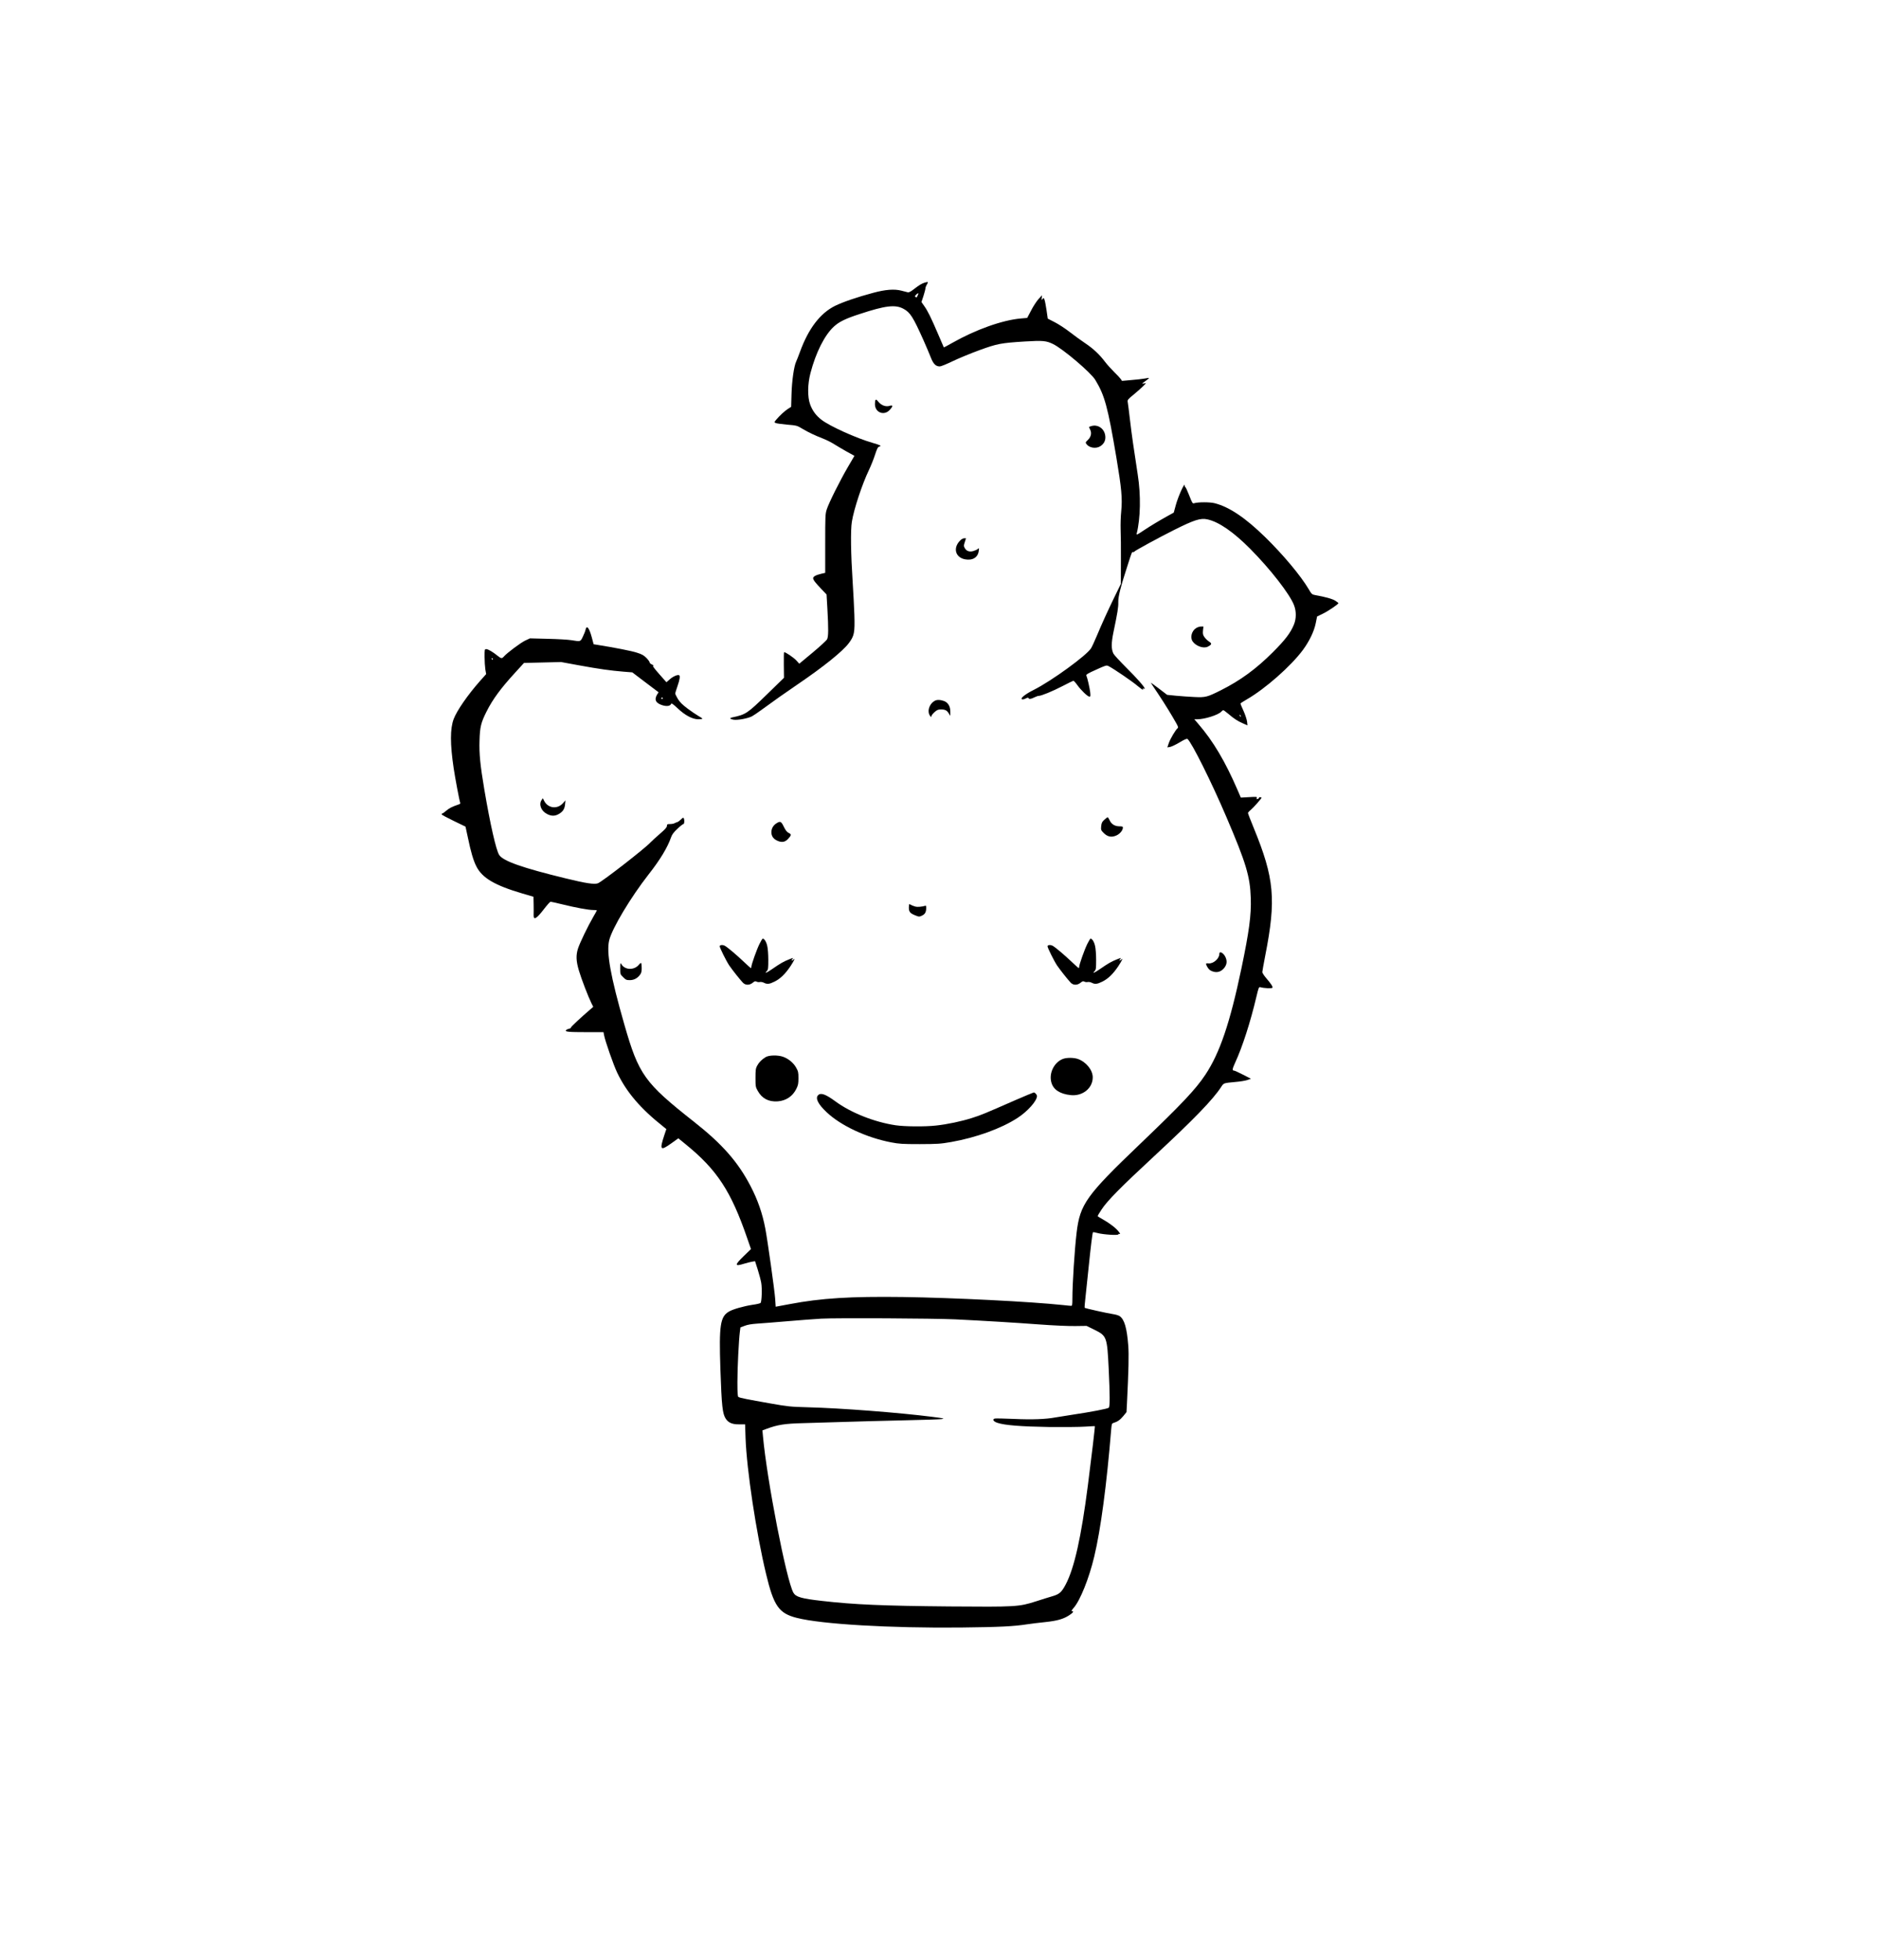 <?xml version="1.0" standalone="no"?>
<!DOCTYPE svg PUBLIC "-//W3C//DTD SVG 20010904//EN"
 "http://www.w3.org/TR/2001/REC-SVG-20010904/DTD/svg10.dtd">
<svg version="1.0" xmlns="http://www.w3.org/2000/svg"
 width="2492pt" height="2600pt" viewBox="0 0 2492 2600"
 preserveAspectRatio="xMidYMid meet">

<g transform="translate(0,2600) scale(0.1,-0.1)"
fill="#000000" stroke="none">
<path d="M12269 22251 c-40 -13 -70 -31 -138 -83 -45 -36 -69 -48 -85 -45 -11
3 -50 13 -86 22 -93 24 -212 15 -377 -30 -207 -55 -399 -121 -503 -172 -197
-98 -352 -301 -464 -608 -20 -55 -43 -113 -51 -130 -29 -60 -57 -255 -62 -431
l-5 -170 -42 -27 c-43 -27 -112 -91 -158 -146 -25 -30 -25 -32 -7 -41 10 -6
78 -15 151 -22 131 -11 134 -12 207 -56 81 -48 163 -87 279 -132 40 -16 103
-47 140 -71 37 -23 113 -68 168 -99 l102 -56 -85 -145 c-107 -183 -257 -483
-283 -567 -19 -59 -20 -93 -20 -452 l0 -388 -52 -12 c-72 -17 -108 -37 -108
-59 0 -23 30 -61 116 -151 l62 -65 11 -190 c15 -265 14 -370 -4 -404 -8 -16
-94 -95 -191 -176 l-178 -148 -40 44 c-34 37 -140 109 -161 109 -4 0 -5 -77
-4 -170 l2 -170 -225 -219 c-262 -255 -281 -268 -460 -306 -42 -8 -34 -23 17
-31 54 -8 189 17 243 45 20 11 76 48 123 83 195 142 293 211 479 338 353 240
599 439 682 548 74 98 82 138 75 377 -4 110 -14 301 -22 425 -25 384 -30 699
-11 811 27 168 137 499 226 684 26 55 63 146 81 203 28 85 38 104 57 109 34 8
18 18 -86 48 -223 64 -578 225 -685 310 -72 57 -118 120 -148 204 -35 98 -33
265 5 411 72 276 189 507 312 619 68 63 156 106 339 165 345 114 476 129 584
70 89 -48 126 -106 265 -416 35 -79 78 -180 96 -226 34 -89 67 -122 121 -122
15 0 91 31 170 69 79 38 239 104 354 146 237 86 285 96 609 116 234 14 280 10
371 -35 132 -65 501 -378 559 -475 125 -206 166 -356 280 -1031 68 -406 81
-542 64 -711 -7 -68 -10 -176 -8 -239 3 -63 5 -252 4 -420 l-1 -305 -83 -170
c-102 -211 -166 -352 -236 -519 -30 -71 -64 -145 -76 -164 -58 -95 -525 -434
-760 -552 -113 -56 -185 -114 -156 -125 9 -4 31 1 49 11 23 11 34 13 37 5 6
-17 33 -13 77 9 22 11 47 20 57 20 35 0 182 60 315 129 74 39 141 71 147 71 6
0 29 -25 51 -56 49 -69 138 -154 161 -154 14 0 16 8 10 61 -7 55 -35 182 -51
220 -5 12 23 29 131 77 130 59 137 61 164 47 72 -37 324 -209 390 -267 41 -34
71 -55 67 -44 -5 14 -4 17 8 12 8 -3 15 -3 15 1 0 20 -104 138 -241 274 -86
86 -165 171 -174 189 -30 58 -30 141 0 285 54 258 66 331 64 400 -2 73 30 199
131 510 50 156 51 156 64 152 6 -2 16 2 21 9 13 15 323 184 525 285 268 134
352 161 443 140 151 -33 346 -168 567 -391 267 -269 524 -599 581 -747 32 -83
31 -179 -2 -259 -46 -111 -117 -203 -278 -364 -222 -222 -431 -375 -692 -506
-180 -90 -202 -96 -349 -89 -69 3 -179 11 -244 17 l-119 12 -110 84 c-60 46
-108 80 -106 76 2 -5 45 -70 95 -144 88 -132 178 -278 242 -392 26 -47 29 -58
17 -68 -27 -23 -95 -137 -115 -194 l-20 -59 37 6 c20 4 77 31 127 61 67 40 94
51 104 44 56 -47 319 -573 517 -1038 259 -606 313 -784 322 -1071 8 -224 -22
-445 -123 -929 -153 -730 -288 -1126 -479 -1414 -130 -196 -316 -392 -872
-924 -710 -679 -792 -794 -837 -1172 -27 -228 -56 -675 -56 -877 0 -77 -3 -93
-15 -93 -9 0 -57 4 -108 10 -431 46 -1448 97 -2127 107 -695 9 -1084 -15
-1500 -94 -74 -14 -147 -28 -161 -30 l-26 -5 -7 106 c-7 106 -101 776 -131
932 -38 200 -100 378 -194 559 -167 322 -376 560 -752 856 -657 518 -733 623
-924 1289 -185 644 -241 959 -201 1120 39 158 285 568 521 870 155 197 251
356 300 495 13 37 34 66 84 112 36 35 72 63 79 63 13 0 17 47 6 75 -6 14 -12
12 -39 -15 -18 -17 -39 -32 -46 -34 -8 -1 -24 -7 -36 -14 -12 -7 -40 -12 -62
-12 -37 0 -41 -3 -41 -24 0 -18 -23 -45 -92 -104 -51 -44 -109 -97 -128 -117
-76 -82 -634 -515 -695 -540 -44 -19 -162 -1 -431 65 -575 140 -827 229 -880
310 -41 62 -120 410 -198 872 -54 321 -69 470 -63 648 5 177 19 235 93 382 82
164 191 311 382 519 l115 126 246 6 246 6 240 -44 c262 -48 419 -70 592 -84
l113 -9 174 -132 175 -132 -20 -31 c-41 -69 -17 -115 74 -142 58 -17 102 -9
113 20 5 11 26 -4 85 -59 100 -95 198 -146 275 -146 30 0 54 3 54 8 0 4 -24
20 -53 36 -28 16 -93 60 -144 98 -69 52 -101 84 -128 127 -19 32 -35 65 -35
72 0 8 14 52 30 99 30 85 37 134 22 144 -19 11 -82 -16 -124 -54 l-45 -39 -97
110 c-67 76 -91 109 -79 109 11 1 5 7 -14 15 -18 8 -33 21 -33 29 0 9 -19 35
-42 59 -35 35 -59 49 -126 70 -68 23 -294 67 -526 104 l-49 8 -24 90 c-35 130
-69 171 -84 99 -3 -16 -19 -56 -35 -89 -33 -68 -28 -66 -154 -46 -41 7 -181
15 -312 18 l-236 6 -64 -30 c-59 -28 -240 -163 -282 -211 -25 -29 -36 -28 -82
9 -65 53 -127 89 -151 89 -23 0 -23 -2 -23 -102 0 -57 5 -131 10 -166 l11 -63
-82 -92 c-161 -182 -308 -394 -349 -504 -48 -128 -48 -331 0 -653 20 -133 75
-426 86 -455 4 -8 0 -17 -7 -20 -99 -34 -137 -53 -175 -86 -25 -21 -49 -39
-55 -39 -5 0 -9 -5 -9 -11 0 -6 71 -44 158 -86 86 -41 158 -76 159 -77 1 -1
16 -69 33 -152 37 -180 72 -300 111 -375 77 -154 244 -252 611 -360 l147 -43
2 -101 c1 -55 1 -119 0 -142 -2 -74 39 -49 140 83 40 52 78 94 85 94 7 0 77
-16 156 -35 179 -44 347 -75 410 -75 26 0 48 -2 48 -5 0 -3 -23 -44 -51 -92
-70 -121 -173 -335 -198 -410 -30 -90 -27 -169 10 -294 33 -112 126 -353 166
-433 l25 -50 -33 -29 c-129 -110 -268 -240 -264 -247 3 -5 -8 -11 -24 -15 -16
-3 -35 -12 -40 -19 -18 -21 31 -26 274 -26 l223 0 7 -37 c14 -79 126 -399 175
-501 124 -259 309 -476 614 -717 l38 -31 -25 -74 c-68 -205 -56 -220 92 -114
l92 66 97 -79 c417 -339 602 -621 818 -1249 l49 -141 -99 -96 c-121 -118 -120
-138 9 -98 33 10 79 22 102 26 l42 7 35 -109 c19 -59 40 -139 47 -178 13 -75
7 -251 -9 -267 -6 -6 -52 -17 -104 -24 -118 -18 -261 -58 -315 -90 -116 -68
-133 -180 -114 -759 17 -500 28 -598 73 -665 36 -52 86 -73 177 -72 l78 0 6
-181 c15 -420 141 -1257 272 -1802 102 -427 170 -524 408 -584 328 -84 1235
-137 2175 -128 516 6 703 15 882 43 52 8 159 21 238 29 160 17 242 40 320 91
52 34 66 54 36 54 -11 0 -3 14 24 45 85 97 204 392 272 680 86 357 165 953
225 1687 6 68 9 78 28 84 55 16 89 40 131 90 l44 54 6 112 c22 445 27 652 17
774 -18 229 -50 341 -112 386 -14 11 -55 23 -90 28 -70 10 -368 76 -376 84 -3
3 2 67 11 143 9 76 27 251 41 389 28 275 51 463 58 470 3 3 31 -2 63 -11 75
-20 274 -33 274 -17 0 7 7 9 17 5 12 -5 7 7 -16 35 -35 45 -120 110 -213 162
-32 17 -60 35 -62 39 -3 3 21 44 52 90 77 117 255 296 697 706 524 486 780
750 889 918 35 53 30 51 186 66 63 5 136 17 162 26 l47 17 -105 54 c-58 30
-112 54 -119 54 -27 0 -24 20 15 106 96 207 203 540 280 867 31 130 34 138 54
133 47 -14 153 -19 160 -7 8 13 -17 52 -86 132 -26 31 -48 65 -48 75 0 11 18
109 39 219 147 746 121 1026 -153 1694 -42 102 -76 190 -76 197 0 7 17 26 38
43 37 31 142 150 142 161 0 3 -9 6 -19 6 -11 0 -18 -3 -15 -7 2 -4 -3 -10 -12
-13 -23 -9 -24 -8 -17 11 6 15 -4 16 -103 10 l-109 -6 -44 102 c-164 379 -323
647 -520 875 l-53 62 40 0 c98 0 278 57 318 101 9 11 21 19 27 19 5 0 35 -22
66 -48 72 -62 121 -95 195 -127 l59 -26 -5 48 c-3 26 -23 90 -46 141 -23 50
-42 95 -42 100 0 4 39 30 87 57 244 141 582 439 741 653 86 117 149 247 171
356 l18 89 74 36 c70 33 209 127 209 141 0 3 -19 18 -41 32 -38 25 -133 51
-268 75 -42 8 -47 12 -87 81 -105 177 -336 453 -575 687 -262 256 -475 400
-669 450 -64 17 -222 17 -276 0 -19 -6 -25 4 -64 104 -24 61 -47 111 -52 111
-4 0 -8 10 -8 23 -1 41 -86 -147 -116 -256 l-29 -106 -85 -47 c-118 -66 -220
-127 -324 -196 -77 -52 -88 -56 -83 -36 51 203 57 511 14 783 -56 366 -77 508
-102 718 -14 120 -28 231 -31 246 -5 26 2 35 83 101 48 40 105 90 125 111 l36
38 -31 -6 c-30 -5 -29 -3 21 32 29 21 51 39 49 41 -2 2 -28 -1 -58 -7 -29 -5
-110 -15 -177 -20 l-124 -11 -15 23 c-9 13 -48 56 -88 94 -39 39 -94 99 -121
135 -75 99 -156 175 -262 246 -54 36 -146 103 -207 150 -60 47 -151 106 -201
131 l-91 47 -16 111 c-9 61 -21 124 -27 139 -10 28 -11 28 -26 10 -14 -18 -15
-17 -11 16 l4 34 -46 -50 c-25 -28 -70 -95 -98 -151 l-53 -100 -82 -7 c-246
-21 -602 -148 -912 -324 -60 -34 -110 -61 -112 -60 -1 2 -36 83 -78 181 -92
215 -137 306 -184 371 l-35 50 27 81 c14 45 26 90 26 101 0 10 9 34 20 52 21
34 17 37 -31 23z m-87 -158 c-5 -10 -11 -23 -13 -30 -3 -8 -9 -9 -19 -3 -12 7
-12 12 4 29 23 26 40 28 28 4z m-5642 -4833 c0 -5 -2 -10 -4 -10 -3 0 -8 5
-11 10 -3 6 -1 10 4 10 6 0 11 -4 11 -10z m2255 -520 c3 -5 -1 -10 -10 -10 -9
0 -13 5 -10 10 3 6 8 10 10 10 2 0 7 -4 10 -10z m7669 -236 c3 -8 2 -12 -4 -9
-6 3 -10 10 -10 16 0 14 7 11 14 -7z m-3794 -8003 c422 -21 770 -42 1110 -67
203 -15 405 -24 492 -22 l146 2 106 -52 c163 -81 167 -94 188 -522 16 -344 17
-495 1 -511 -14 -14 -233 -56 -488 -94 -93 -14 -192 -30 -220 -35 -128 -24
-310 -31 -547 -20 -131 6 -248 8 -259 5 -35 -11 -17 -39 37 -57 97 -32 312
-49 684 -55 195 -2 411 0 480 5 69 4 126 8 128 6 4 -2 -42 -392 -93 -789 -88
-683 -179 -1092 -293 -1309 -54 -103 -84 -130 -172 -156 -41 -12 -142 -43
-225 -70 -225 -72 -264 -74 -1145 -67 -884 8 -1261 24 -1690 73 -275 31 -349
52 -382 109 -93 163 -352 1498 -404 2076 l-7 77 56 21 c145 54 241 69 477 75
124 4 365 11 535 16 171 6 524 15 785 21 261 6 498 13 525 17 45 7 32 10 -125
30 -442 56 -1214 116 -1660 127 -219 6 -253 9 -490 51 -301 53 -403 73 -421
85 -11 6 -14 49 -14 201 0 185 18 553 33 667 l7 55 56 21 c37 15 91 24 165 29
60 4 241 18 403 32 162 14 365 29 450 34 203 11 1493 4 1771 -9z"/>
<path d="M11617 20693 c-4 -3 -7 -27 -7 -53 0 -113 124 -160 199 -74 43 48 41
65 -4 51 -49 -15 -105 4 -144 48 -33 38 -34 39 -44 28z"/>
<path d="M14483 20349 c-18 -5 -33 -11 -33 -13 0 -1 7 -17 16 -35 23 -45 11
-97 -31 -137 -31 -29 -33 -33 -19 -53 36 -51 124 -66 182 -31 50 31 74 76 69
133 -8 98 -95 162 -184 136z"/>
<path d="M12736 18826 c-92 -96 -58 -219 67 -244 100 -20 173 23 184 109 6 43
5 43 -13 27 -10 -9 -38 -21 -62 -28 -51 -13 -88 1 -111 42 -14 24 -14 32 1 77
l16 51 -25 0 c-16 0 -38 -13 -57 -34z"/>
<path d="M15873 17670 c-59 -36 -83 -122 -49 -175 42 -64 146 -101 203 -72 54
28 57 41 16 68 -21 13 -48 40 -61 59 -20 29 -23 43 -19 88 l6 52 -32 0 c-18 0
-46 -9 -64 -20z"/>
<path d="M12425 16713 c-64 -17 -114 -99 -101 -167 7 -36 36 -72 36 -43 0 8
18 31 40 51 34 30 47 36 86 36 56 0 79 -12 104 -53 l20 -32 0 53 c0 62 -18
102 -58 131 -31 21 -93 33 -127 24z"/>
<path d="M7187 15389 c-41 -58 -6 -147 73 -186 56 -29 104 -29 154 0 55 31 78
67 84 128 l5 53 -32 -36 c-74 -85 -199 -70 -250 29 l-18 36 -16 -24z"/>
<path d="M14654 15127 c-31 -28 -37 -41 -42 -85 -4 -50 -3 -54 34 -91 51 -51
104 -61 168 -32 46 20 86 68 86 104 0 14 -9 17 -46 17 -60 0 -108 29 -130 81
-10 21 -22 39 -26 39 -5 0 -25 -15 -44 -33z"/>
<path d="M10305 15081 c-43 -26 -68 -68 -69 -116 -1 -54 25 -92 81 -117 58
-25 100 -18 140 25 45 48 47 62 9 79 -24 12 -41 33 -65 82 -35 72 -47 78 -96
47z"/>
<path d="M12060 13962 c0 -58 18 -78 95 -107 40 -16 45 -16 80 1 40 19 55 46
55 101 0 30 -3 34 -17 28 -10 -4 -41 -10 -68 -12 -46 -5 -76 3 -137 35 -5 2
-8 -19 -8 -46z"/>
<path d="M10077 13478 c-37 -75 -107 -273 -107 -302 0 -9 -3 -16 -6 -16 -4 0
-41 33 -83 73 -104 99 -230 206 -264 223 -28 15 -67 11 -67 -7 0 -20 89 -199
127 -255 43 -62 136 -180 179 -226 34 -38 90 -38 133 -2 25 20 34 23 50 14 12
-6 31 -8 44 -5 12 3 36 -1 52 -9 44 -23 74 -20 144 15 76 38 140 100 209 202
49 74 69 118 40 89 -20 -20 -32 -13 -13 8 16 18 13 18 -45 -5 -71 -28 -112
-51 -225 -129 -81 -55 -104 -63 -69 -25 17 18 19 37 19 148 0 69 -6 152 -14
184 -12 54 -38 97 -60 97 -5 0 -25 -33 -44 -72z"/>
<path d="M14427 13478 c-37 -75 -107 -273 -107 -302 0 -9 -3 -16 -6 -16 -4 0
-41 33 -83 73 -104 99 -230 206 -264 223 -28 15 -67 11 -67 -7 0 -20 89 -199
127 -255 43 -62 136 -180 179 -226 34 -38 90 -38 133 -2 25 20 34 23 50 14 12
-6 31 -8 44 -5 12 3 36 -1 52 -9 44 -23 74 -20 144 15 76 38 140 100 209 202
49 74 69 118 40 89 -20 -20 -32 -13 -13 8 16 18 13 18 -45 -5 -71 -28 -112
-51 -225 -129 -81 -55 -104 -63 -69 -25 17 18 19 37 19 148 0 69 -6 152 -14
184 -12 54 -38 97 -60 97 -5 0 -25 -33 -44 -72z"/>
<path d="M16180 13348 c0 -62 -78 -131 -142 -126 -34 3 -37 1 -32 -17 11 -31
35 -65 57 -77 67 -36 129 -26 176 27 39 45 47 89 26 142 -24 61 -85 97 -85 51z"/>
<path d="M8230 13156 c0 -78 0 -79 39 -117 35 -35 44 -39 88 -39 55 0 101 24
137 73 16 21 21 43 21 87 0 32 -3 62 -7 66 -4 4 -17 -5 -29 -20 -60 -76 -184
-75 -232 3 -16 25 -16 24 -17 -53z"/>
<path d="M10160 11979 c-51 -31 -89 -69 -113 -114 -19 -35 -22 -56 -22 -160 0
-114 1 -123 30 -174 56 -101 144 -147 264 -139 111 8 199 67 248 166 24 49 28
69 28 142 0 77 -3 90 -31 140 -35 63 -102 118 -172 143 -69 25 -187 23 -232
-4z"/>
<path d="M14107 11956 c-118 -43 -191 -189 -156 -313 26 -96 114 -153 256
-168 158 -17 293 91 293 236 0 97 -89 206 -199 244 -54 18 -143 19 -194 1z"/>
<path d="M13475 11409 c-422 -185 -451 -197 -579 -238 -139 -44 -326 -84 -478
-100 -142 -16 -413 -14 -534 4 -282 42 -594 166 -800 318 -129 94 -192 117
-228 81 -40 -40 -1 -119 113 -226 189 -179 528 -337 857 -400 105 -20 149 -23
379 -23 238 1 273 3 417 28 330 58 667 180 881 320 134 87 257 226 257 289 0
19 -26 48 -43 48 -7 -1 -115 -46 -242 -101z"/>
</g>
</svg>
